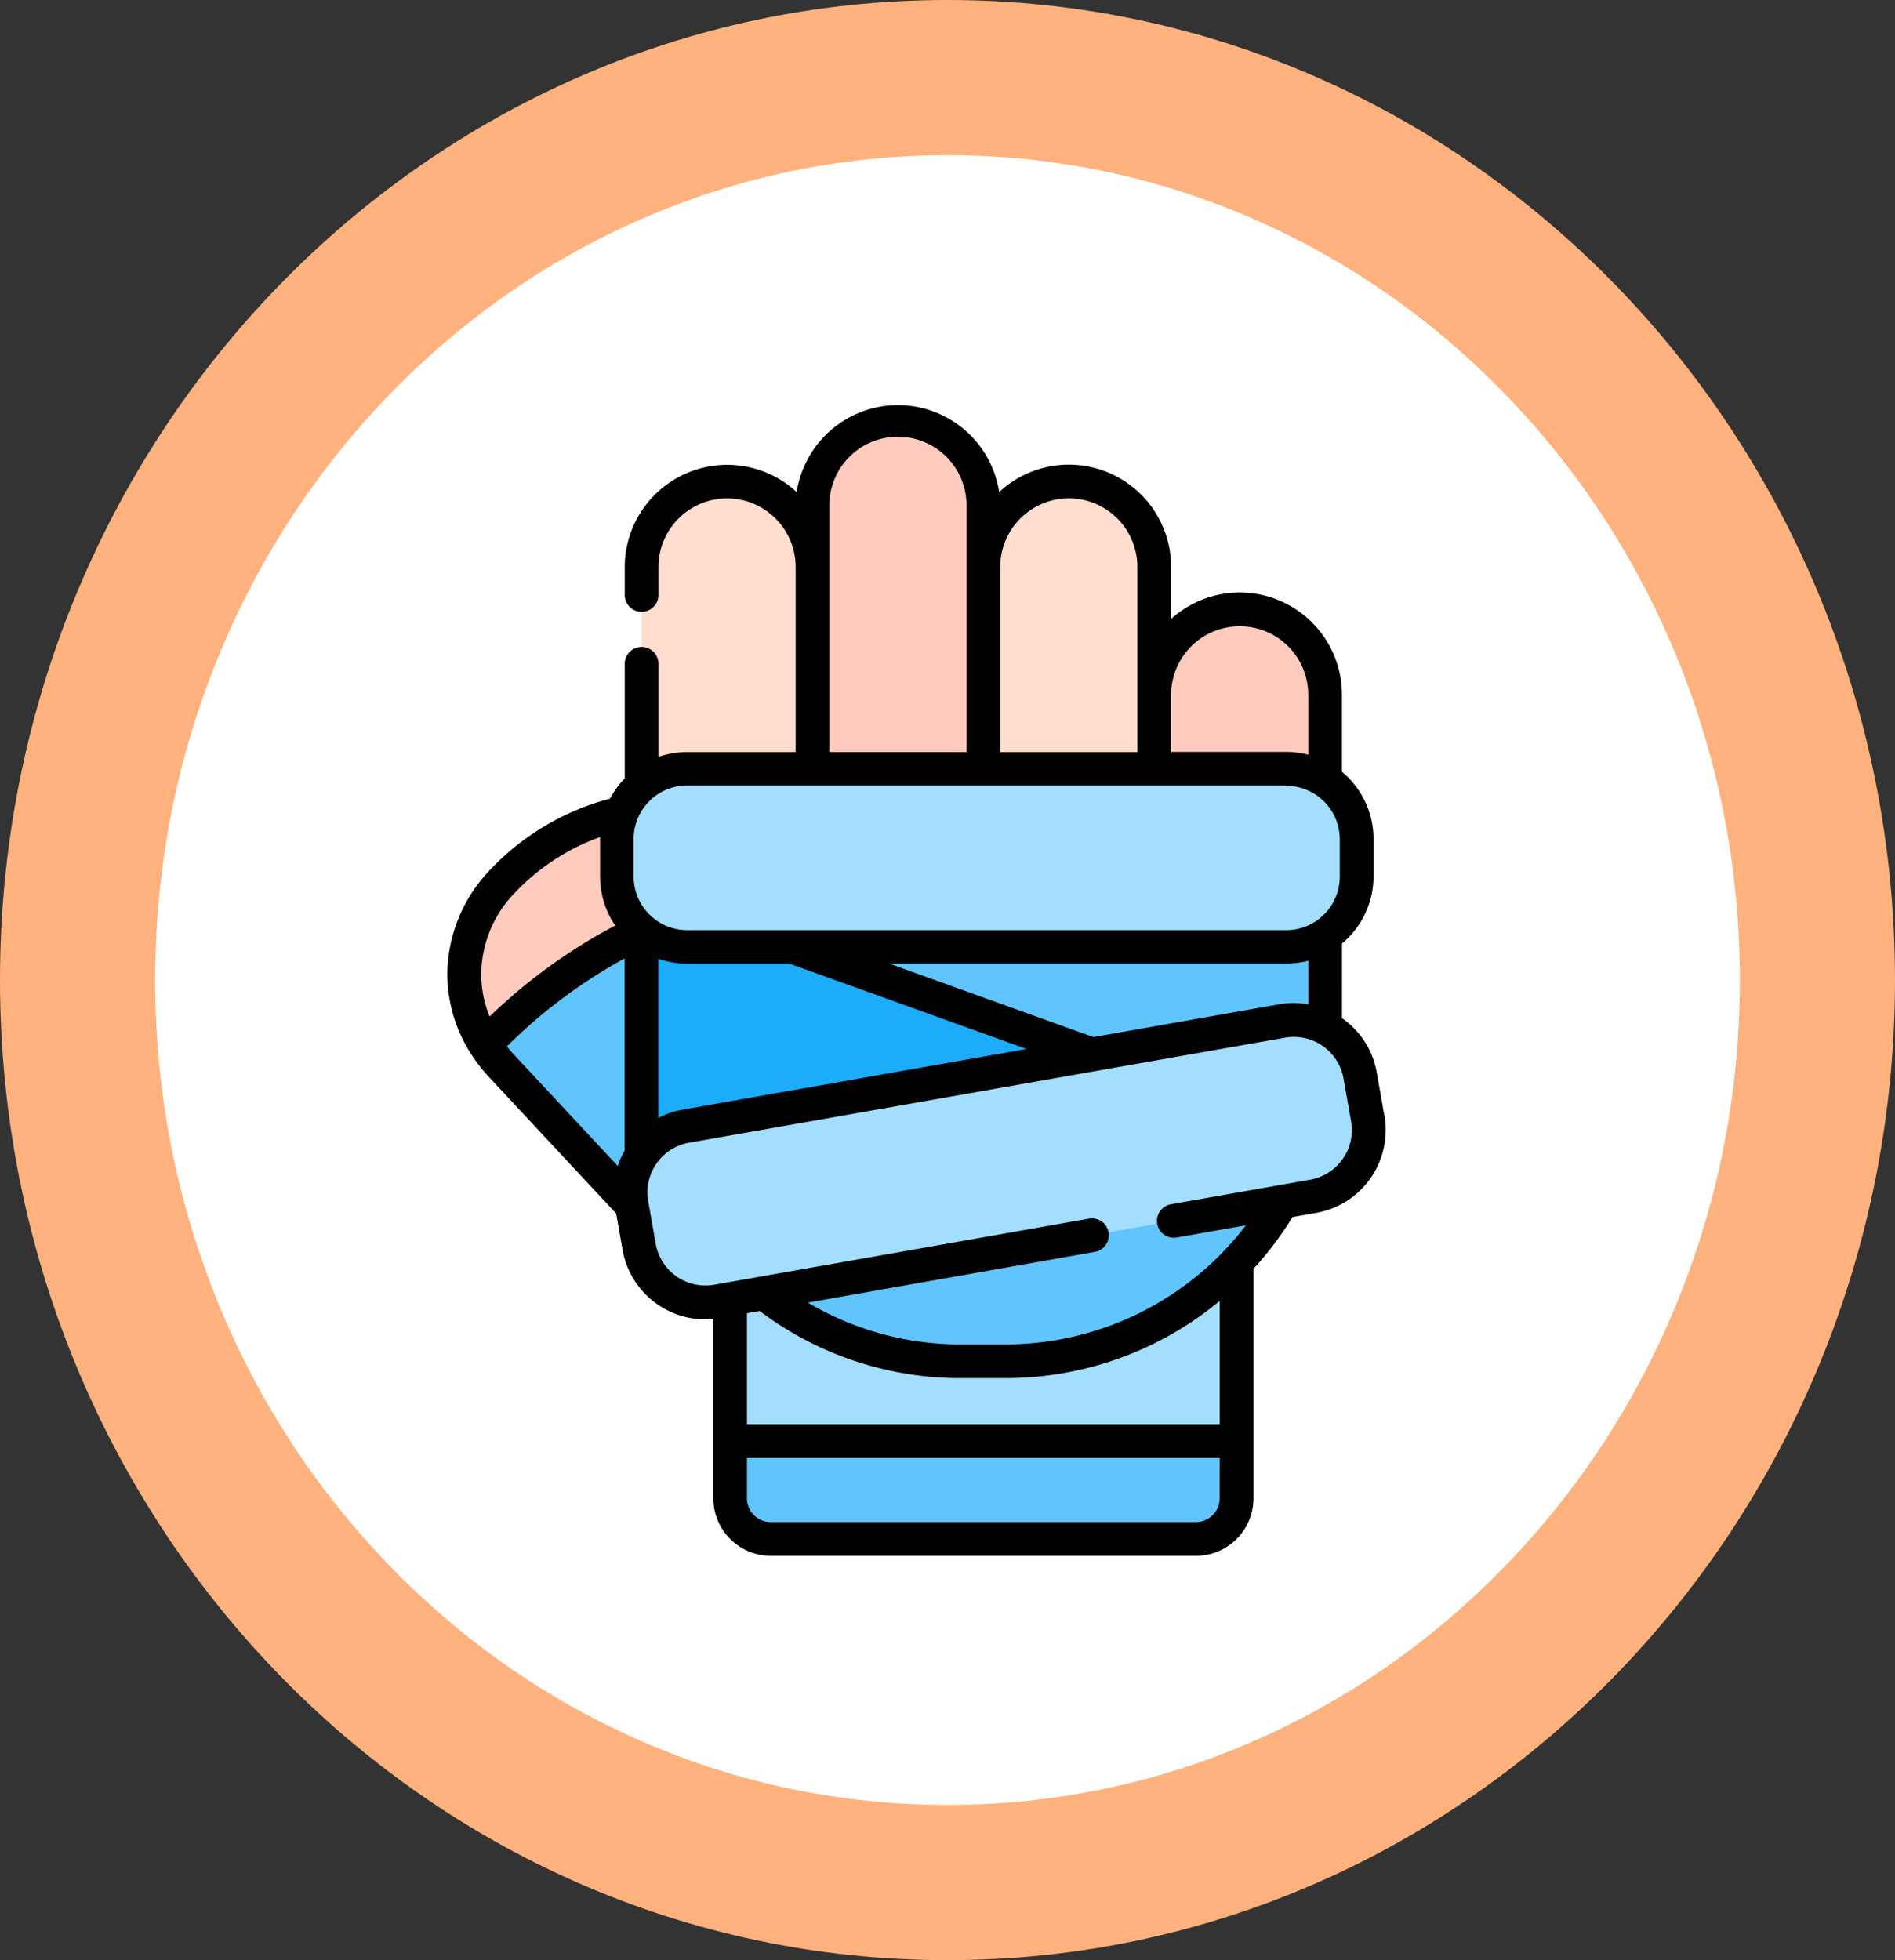 <svg xmlns="http://www.w3.org/2000/svg" width="61.06" height="63.141" viewBox="0 0 61.06 63.141">
  <rect x="0" y="0" width="61.06" height="63.141" fill="#333333" stroke="none"/>
  <g id="Grupo_1103642" data-name="Grupo 1103642" transform="translate(0 0)">
    <g id="cinta-adhesiva-azul-aislado-sobre-fondo-blanco_457211-2103" transform="translate(0 0)" fill="#fff">
      <path d="M 30.53 60.641 C 26.755 60.641 23.094 59.877 19.648 58.37 C 16.313 56.911 13.315 54.82 10.739 52.157 C 8.157 49.487 6.13 46.377 4.713 42.913 C 3.245 39.323 2.5 35.506 2.5 31.571 C 2.5 27.635 3.245 23.819 4.713 20.228 C 6.13 16.765 8.157 13.655 10.739 10.985 C 13.315 8.321 16.313 6.23 19.648 4.771 C 23.094 3.264 26.755 2.5 30.53 2.5 C 34.304 2.5 37.966 3.264 41.412 4.771 C 44.747 6.23 47.744 8.321 50.321 10.985 C 52.902 13.655 54.93 16.765 56.347 20.228 C 57.815 23.819 58.56 27.635 58.56 31.571 C 58.56 35.506 57.815 39.323 56.347 42.913 C 54.93 46.377 52.902 49.487 50.321 52.157 C 47.744 54.82 44.747 56.911 41.412 58.37 C 37.966 59.877 34.304 60.641 30.53 60.641 Z" stroke="none"/>
      <path d="M 30.53 5 C 27.102 5 23.778 5.694 20.65 7.062 C 17.615 8.39 14.885 10.294 12.536 12.723 C 10.176 15.163 8.323 18.007 7.027 21.175 C 5.682 24.463 5 27.961 5 31.571 C 5 35.18 5.682 38.678 7.027 41.966 C 8.323 45.135 10.176 47.978 12.536 50.419 C 14.885 52.847 17.615 54.752 20.65 56.079 C 23.778 57.447 27.102 58.141 30.53 58.141 C 33.957 58.141 37.282 57.447 40.41 56.079 C 43.445 54.752 46.175 52.847 48.523 50.419 C 50.883 47.978 52.737 45.135 54.033 41.966 C 55.378 38.678 56.06 35.18 56.06 31.571 C 56.06 27.961 55.378 24.463 54.033 21.175 C 52.737 18.007 50.883 15.163 48.523 12.723 C 46.175 10.294 43.445 8.39 40.41 7.062 C 37.282 5.694 33.957 5 30.53 5 M 30.53 0 C 47.391 0 61.06 14.135 61.06 31.571 C 61.06 49.007 47.391 63.141 30.53 63.141 C 13.669 63.141 0 49.007 0 31.571 C 0 14.135 13.669 0 30.53 0 Z" stroke="none" fill="#ffb27e"/>
    </g>
    <g id="bandage_9260497" transform="translate(-32.921 13.025)">
      <g id="Grupo_1103647" data-name="Grupo 1103647" transform="translate(47.88 0.543)">
        <path id="Trazado_884123" data-name="Trazado 884123" d="M189.429,376.674l-8.435,2.421-7.884-2.421V370.09h16.319Z" transform="translate(-164.544 -343.823)" fill="#a3defe"/>
        <path id="Trazado_884124" data-name="Trazado 884124" d="M59.653,186.836l3.652-2.946-1.631-4.87H60.86a5.933,5.933,0,0,0-3.691,1.355,5.767,5.767,0,0,0-2.225,3.21,4.239,4.239,0,0,0,.6,3.095Z" transform="translate(-54.864 -166.594)" fill="#ffcbbe"/>
        <path id="Trazado_884125" data-name="Trazado 884125" d="M66.395,225.313a16.925,16.925,0,0,0-2.234,1.978,4.7,4.7,0,0,0,.527.679l5.341,5.727a.107.107,0,0,0,.14.014l4.115-2.969a.107.107,0,0,0,.038-.123l-2.837-7.746a.107.107,0,0,0-.129-.066,15.712,15.712,0,0,0-4.96,2.508Z" transform="translate(-63.488 -207.203)" fill="#5fc5fc"/>
        <path id="Trazado_884126" data-name="Trazado 884126" d="M134.514,224.157a10.309,10.309,0,0,0,9.528,6.37h1.41a10.31,10.31,0,0,0,9.529-6.37q.193-.469.342-.961a10.291,10.291,0,0,0,.436-2.975V215.3H133.735l3.136,4.542Z" transform="translate(-128.021 -200.247)" fill="#5fc5fc"/>
        <path id="Trazado_884127" data-name="Trazado 884127" d="M155.759,225.625v.73H134.514a10.267,10.267,0,0,1-.779-3.937v-4.641a.107.107,0,0,1,.143-.1l21.444,7.717.365.132A.106.106,0,0,1,155.759,225.625Z" transform="translate(-128.021 -202.444)" fill="#1cacfa"/>
        <path id="Trazado_884128" data-name="Trazado 884128" d="M139.138,47.181h-5.292a.107.107,0,0,1-.107-.107V37.053a2.753,2.753,0,0,1,5.506,0l1.342,3.688-1.342,6.334A.107.107,0,0,1,139.138,47.181Z" transform="translate(-128.025 -32.359)" fill="#ffddcf"/>
        <path id="Trazado_884129" data-name="Trazado 884129" d="M215.139,22.978h-5.292a.107.107,0,0,1-.107-.107V10.253a2.753,2.753,0,1,1,5.506,0v1.941l1.052,3.86-1.052,6.818A.107.107,0,0,1,215.139,22.978Z" transform="translate(-198.52 -7.5)" fill="#ffcbbe"/>
        <path id="Trazado_884130" data-name="Trazado 884130" d="M291.139,47.181h-5.292a.107.107,0,0,1-.107-.107V37.053a2.753,2.753,0,1,1,5.506,0v4.12l1.368,2.664-1.368,3.238A.107.107,0,0,1,291.139,47.181Z" transform="translate(-269.015 -32.359)" fill="#ffddcf"/>
        <path id="Trazado_884131" data-name="Trazado 884131" d="M367.14,99.934h-5.292a.107.107,0,0,1-.107-.107v-5.9a2.753,2.753,0,0,1,5.506,0v5.9A.107.107,0,0,1,367.14,99.934Z" transform="translate(-339.51 -85.111)" fill="#ffcbbe"/>
        <path id="Trazado_884132" data-name="Trazado 884132" d="M144.274,167.786h-19.3a2.269,2.269,0,0,1-2.269-2.269v-1.2a2.269,2.269,0,0,1,2.269-2.269h19.3a2.269,2.269,0,0,1,2.269,2.269v1.2A2.269,2.269,0,0,1,144.274,167.786Z" transform="translate(-117.789 -150.857)" fill="#a3defe"/>
        <path id="Trazado_884133" data-name="Trazado 884133" d="M150.64,279.076l-19.514,3.441a2.012,2.012,0,0,1-2.331-1.632l-.3-1.682a2.012,2.012,0,0,1,1.632-2.331l19.514-3.441a2.012,2.012,0,0,1,2.331,1.632l.3,1.682A2.012,2.012,0,0,1,150.64,279.076Z" transform="translate(-123.135 -254.137)" fill="#a3defe"/>
        <path id="Trazado_884134" data-name="Trazado 884134" d="M173.11,460.974v1.845a1.309,1.309,0,0,0,1.309,1.309h13.7a1.309,1.309,0,0,0,1.309-1.309v-1.845Z" transform="translate(-164.544 -428.123)" fill="#5fc5fc"/>
      </g>
      <path id="Trazado_884135" data-name="Trazado 884135" d="M77.526,22.905l-.243-1.379a2.692,2.692,0,0,0-1.114-1.749l-.007,0V17.367A2.807,2.807,0,0,0,77.178,15.2v-1.2a2.807,2.807,0,0,0-1.017-2.163V9.358a3.294,3.294,0,0,0-5.506-2.444V5.238a3.294,3.294,0,0,0-5.539-2.412,3.3,3.3,0,0,0-6.524,0,3.3,3.3,0,0,0-5.541,2.414v.9a.543.543,0,0,0,1.087,0v-.9a2.21,2.21,0,0,1,4.42,0V11.2H55.064a2.8,2.8,0,0,0-.926.157v-3a.543.543,0,0,0-1.087,0v3.693a2.829,2.829,0,0,0-.475.652,8.175,8.175,0,0,0-3.87,2.3,4.888,4.888,0,0,0-1.371,3.353,4.774,4.774,0,0,0,.8,2.625,5.155,5.155,0,0,0,.552.7l4.088,4.385.206,1.17a2.712,2.712,0,0,0,2.663,2.24c.087,0,.175,0,.262-.013v5.778a1.854,1.854,0,0,0,1.852,1.852h13.7a1.854,1.854,0,0,0,1.852-1.852V27.847a10.846,10.846,0,0,0,1.257-1.668l.762-.134a2.71,2.71,0,0,0,2.2-3.139Zm-2.452-3.58a2.711,2.711,0,0,0-.931,0l-5.992,1.057-6.582-2.369h12.8a2.8,2.8,0,0,0,.708-.091v1.4Zm-25.6,1.614c-.078-.084-.149-.167-.22-.256a16.748,16.748,0,0,1,3.792-2.834v6.192a2.7,2.7,0,0,0-.221.492Zm4.658-3.08a2.8,2.8,0,0,0,.926.157h3.3L66,20.765,54.933,22.716a2.716,2.716,0,0,0-.8.272v-5.13ZM72.865,7.148a2.209,2.209,0,0,1,2.21,2.21v1.929a2.807,2.807,0,0,0-.708-.091H70.655V9.358A2.212,2.212,0,0,1,72.865,7.148Zm-5.506-4.12a2.21,2.21,0,0,1,2.21,2.21V11.2H65.15V5.238a2.212,2.212,0,0,1,2.21-2.21ZM59.644,3.3a2.21,2.21,0,1,1,4.419,0v7.9H59.644Zm14.722,8.987a1.727,1.727,0,0,1,1.725,1.725v1.2a1.727,1.727,0,0,1-1.725,1.725h-19.3A1.727,1.727,0,0,1,53.338,15.2v-1.2a1.727,1.727,0,0,1,1.725-1.725h19.3ZM49.5,15.744a7.09,7.09,0,0,1,2.757-1.807c0,.024,0,.047,0,.071v1.2a2.8,2.8,0,0,0,.487,1.58,17.549,17.549,0,0,0-2.275,1.432,17.765,17.765,0,0,0-1.772,1.5,3.622,3.622,0,0,1-.271-1.367A3.806,3.806,0,0,1,49.5,15.744ZM57.4,29.206a10.73,10.73,0,0,0,6.5,2.161h1.41a10.788,10.788,0,0,0,6.911-2.486v3.971H56.99V29.278Zm14.819,6.034a.766.766,0,0,1-.765.765h-13.7a.766.766,0,0,1-.765-.765v-1.3H72.222Zm3.965-10.932a1.613,1.613,0,0,1-1.048.668l-4.486.791a.543.543,0,1,0,.189,1.07l2.226-.392a9.756,9.756,0,0,1-7.757,3.837H63.9a9.653,9.653,0,0,1-4.95-1.347L68.2,27.3a.543.543,0,0,0-.189-1.07l-12.081,2.13a1.625,1.625,0,0,1-1.88-1.317l-.243-1.379a1.625,1.625,0,0,1,1.317-1.88L74.332,20.4a1.625,1.625,0,0,1,1.88,1.317l.243,1.379A1.612,1.612,0,0,1,76.187,24.307Z" transform="translate(0 0)"/>
    </g>
  </g>
</svg>
